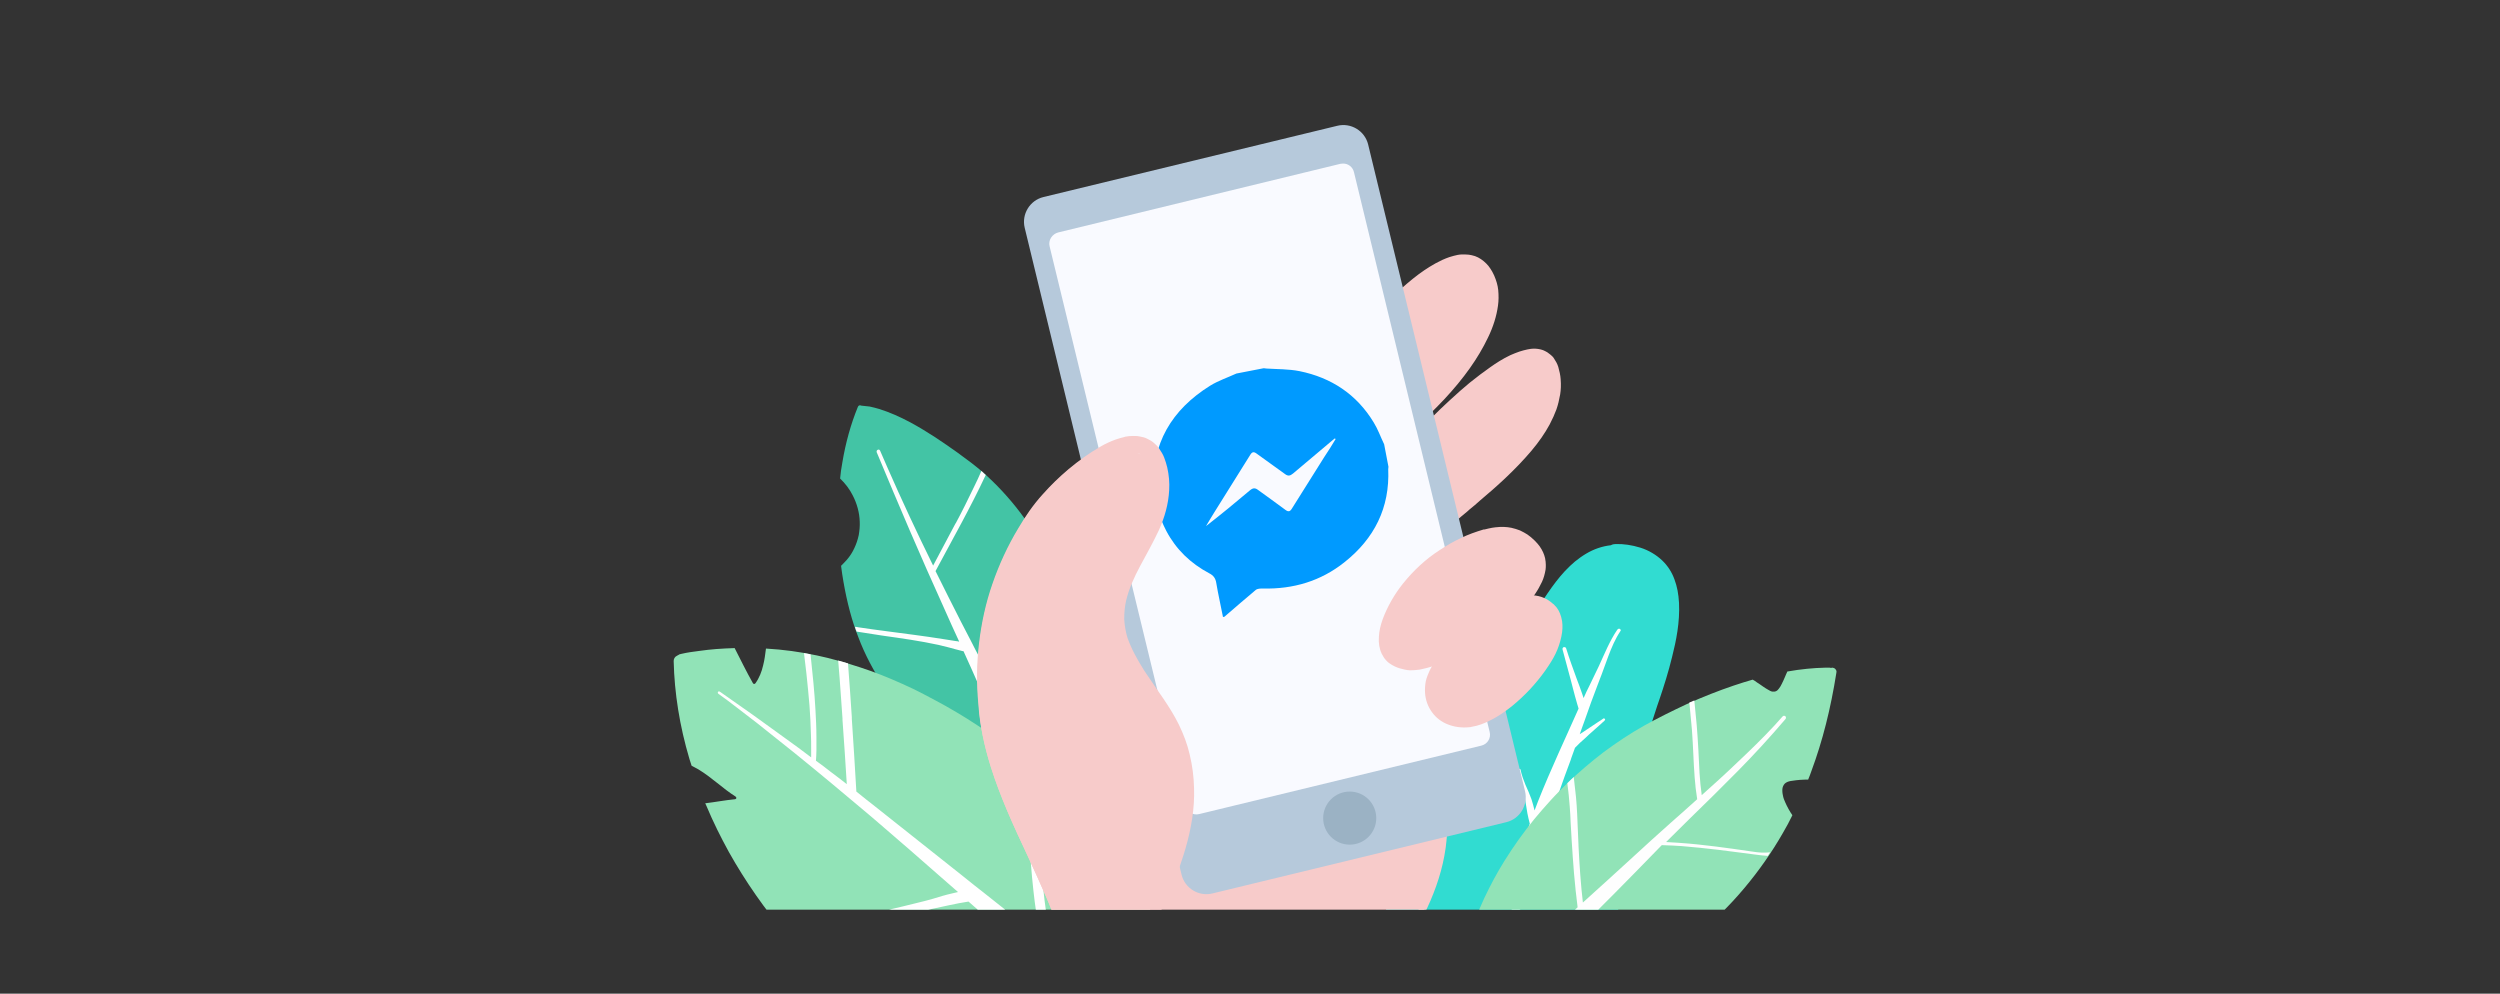 <?xml version="1.0" encoding="utf-8"?>
<!-- Generator: Adobe Illustrator 22.1.0, SVG Export Plug-In . SVG Version: 6.00 Build 0)  -->
<svg version="1.1" id="Réteg_1" xmlns="http://www.w3.org/2000/svg" xmlns:xlink="http://www.w3.org/1999/xlink" x="0px" y="0px"
	 viewBox="0 0 1045.4 415.5" style="enable-background:new 0 0 1045.4 415.5;" xml:space="preserve">
<rect x="0" y="0" width="1045.4" height="415.5" fill="#333333" stroke="none"/>
<style type="text/css">
	.st0{clip-path:url(#SVGID_2_);fill:#31DCD1;}
	.st1{clip-path:url(#SVGID_2_);fill:#FFFFFF;}
	.st2{clip-path:url(#SVGID_2_);fill:#91E3B7;}
	.st3{clip-path:url(#SVGID_2_);fill:#FEFEFE;}
	.st4{clip-path:url(#SVGID_2_);fill:#43C4A5;}
	.st5{clip-path:url(#SVGID_2_);fill:#F7CBCA;}
	.st6{clip-path:url(#SVGID_2_);fill:#B6C9DB;}
	.st7{clip-path:url(#SVGID_2_);fill:#F9FAFF;}
	.st8{clip-path:url(#SVGID_2_);fill:#009AFF;}
	.st9{clip-path:url(#SVGID_2_);fill:#9BB2C4;}
</style>
<g>
	<defs>
		<rect id="SVGID_1_" x="256.8" y="34.4" width="536" height="346"/>
	</defs>
	<clipPath id="SVGID_2_">
		<use xlink:href="#SVGID_1_"  style="overflow:visible;"/>
	</clipPath>
	<path class="st0" d="M675.6,227.5c3.3-0.1,6.7,0.4,10.3,1.5c3.5,1.1,6.7,3,9.2,5.4c2.2,2.1,4,4.8,5.1,7.9c1.1,2.9,1.7,6.1,1.9,9.8
		c0.4,8.1-1.2,15.9-2.9,22.6c-1.5,6.2-3.4,12.2-5.3,17.8c-0.3,0.9-0.6,1.8-0.9,2.6c-1.4,4.2-2.8,8.5-3.9,12.8
		c-1.4,6.1-2,12.3-2.4,17c-0.3,3.7-0.5,7.4-0.7,11c-0.1,2.2-0.2,4.4-0.4,6.5c-0.7,11.3-2,23.3-6.9,33.8c-1,2.3-2.3,4.7-4,7.4
		c-1.3,2.2-2.8,4.4-4.6,6.6c-3.2,4.2-7,8.3-11.2,12c-8.2,7.3-17.6,13-27.9,17.1c-3.8,1.5-7.7,2.7-11.7,3.7c-2.3,1.1-4.5,1.8-6.7,2.1
		c-0.3,0-0.7,0.1-1,0.1c-2.4,0.1-4.8-0.3-7.1-1.3c-1.2-0.5-2.4-1.2-3.7-2c-1.3-0.9-2.4-1.9-3.4-2.8c-1.9-1.8-3.6-4-5.4-6.8
		c-3.2-5.1-6-11.1-8.5-18.5c-2.1-6.1-3.8-12.6-5.2-19.3c-0.5-2.7-1-5.2-1.3-7.7c-0.2-1.6-0.5-3.5-0.6-5.5
		c-0.3-5.4-0.2-10.8,0.3-15.9c0.5-5.4,1.4-10.8,2.8-16.2c2.7-10,7.3-19,13.5-26c1.8-2,3.7-3.9,5.7-5.6c1.7-1.5,3.6-2.9,6.1-4.5
		s5.1-3.2,7.7-4.7c1.8-1,3.6-2.1,5.4-3.2c4.2-2.6,7.3-5.1,10-7.8c2.7-2.9,4.8-6.1,6.6-8.9c1.6-2.5,3.1-5.1,4.6-7.6
		c0.5-0.8,0.9-1.6,1.4-2.3c1.8-3.1,4-6.7,6.5-10.3c2.5-3.7,4.9-6.8,7.3-9.4c1.6-1.7,3-3,4.3-4.1c1.5-1.2,3-2.3,4.7-3.3
		c3.2-1.9,6.7-3.1,10.3-3.5C674.3,227.6,675,227.5,675.6,227.5L675.6,227.5L675.6,227.5z"/>
	<path class="st1" d="M677.4,263c-0.1-0.1-0.3-0.1-0.4-0.1c-0.3,0-0.5,0.2-0.7,0.4c-3.2,4.7-5.3,10-7.7,15.2
		c-1.3,2.7-2.6,5.4-3.9,8.1c-0.9,1.7-1.7,3.5-2.5,5.3c-0.2-0.6-0.4-1.2-0.6-1.8c-0.7-2.1-1.5-4.2-2.3-6.3c-1.5-4.2-3.1-8.4-4.4-12.7
		c-0.1-0.3-0.5-0.6-0.8-0.5c-0.1,0-0.1,0-0.2,0c-0.4,0.1-0.6,0.6-0.5,1c1.2,4.3,2.3,8.7,3.5,13c0.6,2.2,1.1,4.4,1.7,6.5
		c0.3,1.1,0.6,2.2,0.9,3.2c0.2,0.7,0.4,1.3,0.6,2c-1.3,2.9-2.6,5.8-3.9,8.7c-1.5,3.3-3,6.7-4.5,10c-3,6.7-5.9,13.4-8.6,20.2
		c-0.5,1.2-0.9,2.5-1.4,3.7c-0.4-1.6-0.8-3.2-1.3-4.7c-0.7-2-1.6-4-2.5-6c-0.8-1.9-1.5-3.9-2-6c0-0.1,0-0.1,0-0.2
		c-0.1-0.3-0.2-0.5-0.5-0.5l0,0c-0.3,0-0.5,0.3-0.5,0.6c0.6,3.8,1.9,7.5,2.7,11.3c0.4,2.2,0.7,4.5,1.1,6.7c0.3,1.4,0.6,2.9,1,4.3
		c-0.2,0.5-0.3,1-0.5,1.5c-1.2,3.4-2.2,6.8-3.4,10.2c-1.2,3.4-2.3,6.7-3.3,10.2c-0.5,1.8-1,3.6-1.4,5.4c-0.2,0.8-0.4,1.7-0.5,2.5
		c-0.1,1-0.2,2-0.3,3.1c0,0.6,0.2,1.2,0.6,1.8c0.2,0.2,0.4,0.5,0.6,0.7c0.7,0.6,1.6,1,2.6,0.9c1.6-0.1,2.9-1.2,3.4-2.8
		c0.4-1.4,0.8-2.7,1.1-4.1c0.3-1.2,0.7-2.5,1-3.7c0.4-1.3,0.8-2.6,1.2-3.9c2.1-1.7,4.3-3.2,6.5-4.8c1.4-1,2.8-2.1,4.2-3.2
		c0.7-0.6,1.3-1.1,2-1.7c0.6-0.5,1.2-1.1,1.7-1.6c0.2-0.2,0.1-0.5-0.1-0.6c-0.1-0.1-0.2-0.1-0.3-0.1s-0.2,0-0.2,0.1
		c-0.7,0.6-1.4,1.1-2.1,1.6c-0.7,0.5-1.5,1-2.2,1.4c-1.5,0.9-2.9,1.7-4.4,2.5c-1.2,0.6-2.4,1.3-3.6,1.9c0.7-2.2,1.5-4.4,2.1-6.6
		c0.8-2.5,1.5-4.9,2.2-7.4c3.1-10.4,6.7-20.6,10.5-30.7c-0.1,0.2-0.2,0.5-0.3,0.7c0.6-1.7,1.2-3.3,1.8-5l0.1-0.1
		c0.7-0.7,1.3-1.3,2-2c-0.1,0.1-0.1,0.1-0.2,0.2c0.1-0.1,0.1-0.1,0.2-0.2c0,0,0,0,0.1-0.1c0,0,0,0-0.1,0.1c0.3-0.3,0.6-0.5,0.9-0.8
		c0.9-0.8,1.8-1.6,2.7-2.5l0,0c1.8-1.6,3.6-3.2,5.4-4.8c0,0,0,0-0.1,0.1c0.3-0.3,0.6-0.6,1-0.9l-0.1,0.1c0.2-0.2,0.3-0.3,0.5-0.5
		s0.3-0.5,0.1-0.7c-0.1-0.1-0.3-0.2-0.4-0.2c-0.1,0-0.2,0-0.3,0.1c-0.7,0.5-1.4,1-2.1,1.4c-0.7,0.5-1.4,0.9-2.1,1.4
		c-1.4,0.9-2.8,1.9-4.2,2.8c-0.5,0.3-0.9,0.6-1.4,0.9c0.6-1.8,1.3-3.6,1.9-5.3c0.9-2.6,1.8-5.2,2.8-7.9c0.9-2.4,1.8-4.8,2.7-7.2
		c0.5-1.4,1.1-2.8,1.6-4.2c0,0.1-0.1,0.2-0.1,0.3c1-2.7,2-5.5,3-8.2c1.4-3.7,2.9-7.3,5.1-10.6C677.9,263.7,677.7,263.2,677.4,263z"
		/>
	<path class="st1" d="M660.8,310.7L660.8,310.7L660.8,310.7z"/>
	<path class="st2" d="M747.4,280.8c-0.4,0.8-0.7,1.6-1.1,2.5c-0.4,0.9-0.8,1.9-1.3,2.8c-0.3,0.6-0.6,1.2-1.1,1.8
		c-0.3,0.4-0.7,0.9-1.2,1.1c-0.2,0.1-0.5,0.2-0.7,0.2c-0.3,0-0.6,0-0.9,0c-0.6-0.1-1.1-0.4-1.6-0.7c-0.7-0.4-1.4-0.8-2.1-1.3
		c-0.9-0.6-1.8-1.3-2.8-1.9c-0.5-0.4-1.1-0.8-1.7-1.1c-2.6,0.7-5.2,1.6-8,2.5c-6.2,2.1-12.6,4.6-19.5,7.7c-3,1.4-6.1,2.9-9.3,4.5
		c-3.4,1.7-6.2,3.2-8.7,4.6c-5.7,3.2-11.4,7-16.8,11c-5.1,3.9-10.2,8.2-15.4,13.2c-2.1,2.1-4.4,4.3-7,7.2c-2.3,2.5-4.5,5.1-6.6,7.6
		c-4.5,5.5-8.7,11.4-12.5,17.5c-3,4.8-5.8,10-8.4,15.5c-1.2,2.6-2.4,5.3-3.6,8.1c-1.4,3.4-2.5,6.4-3.4,9.2c-1.6,5-2.7,10.5-3.6,17.4
		c-0.4,2.9-0.6,5.7-0.9,8.8l-0.1,1.2c-0.1,1.1-0.2,2.1-0.3,3.2l-0.1,0.9c-0.1,1.4-0.3,2.9-0.3,4.4c0,1.4,1.1,2.6,2.5,2.9
		c0.2,0.1,0.5,0.1,0.7,0.1c0.1,0,0.2,0,0.3,0c0.2,0,0.3,0.1,0.5,0.1c0.4,0,0.8,0,1.2,0c2.6,0,5.2-0.2,7.8-0.5c3-0.4,6.1-0.9,9.2-1.5
		c5.6-1.1,11.5-2.7,17.5-4.7c10.9-3.7,22.1-8.7,33.3-15c10-5.7,19.2-11.8,27.2-18.3c7.5-6.1,14.5-12.9,20.7-20.3
		c6-7.1,11.5-14.9,16.3-23.3c1.4-2.4,2.7-4.8,3.9-7.3c-1.1-1.6-2.1-3.4-2.9-5.2c-0.5-1-0.9-2.1-1.1-3.3c-0.1-0.5-0.2-1.1-0.2-1.6
		s0-1,0.1-1.4c0.2-0.8,0.7-1.7,1.4-2.1c0.8-0.5,1.7-0.7,2.6-0.8c1.1-0.2,2.3-0.3,3.4-0.4c0.7,0,1.4-0.1,2.1-0.1c0.4,0,0.8,0,1.2,0
		c0.5-1.2,1-2.5,1.4-3.7c4.6-12.4,8-25.8,10.4-41c0.1-0.4,0.1-0.8-0.2-1.2c-0.2-0.4-0.6-0.7-1-0.8c-0.1,0-0.3-0.1-0.4-0.1
		c-0.2,0-0.4,0-0.6,0.1c-0.2,0-0.4-0.1-0.6-0.1c-0.7,0-1.3,0-2,0C758.3,279.3,753.1,279.8,747.4,280.8L747.4,280.8L747.4,280.8z"/>
	<path class="st3" d="M732.8,356.1c-10.4-1.5-20.7-3-31.2-3.7c-1.6-0.1-3.3-0.2-4.9-0.3c3.2-3.2,6.5-6.4,9.7-9.6
		c6.9-6.7,13.8-13.5,20.5-20.3c6.8-6.9,13.4-14.1,19.7-21.5c0.3-0.3,0.3-0.8,0-1.2c-0.2-0.1-0.4-0.2-0.6-0.2c-0.2,0-0.4,0.1-0.6,0.3
		c-4.7,5.4-9.8,10.5-14.9,15.4c-5.2,5-10.4,9.9-15.8,14.7c-1,0.9-2.1,1.9-3.1,2.8c-0.9-6.2-1.1-12.5-1.4-18.8
		c-0.2-3.5-0.4-7-0.7-10.5c-0.3-3.4-0.7-6.9-1-10.3c-0.7,0.3-1.4,0.6-2.1,0.9c0,0.2,0,0.5,0.1,0.7c0.3,3.6,0.7,7.1,1,10.7
		c0.3,3.5,0.4,7,0.6,10.5c0.3,6.2,0.6,12.4,1.6,18.5c-3.7,3.3-7.3,6.6-11,9.8c-5.4,4.8-10.7,9.6-16,14.5
		c-6.9,6.4-13.9,12.6-20.8,18.9c-0.9-7.7-1.4-15.4-1.8-23.2c-0.2-4.7-0.4-9.4-0.6-14c-0.2-4.7-0.7-9.5-1.3-14.2
		c0-0.4-0.1-0.7-0.1-1.1c-0.9,0.8-1.7,1.6-2.6,2.5l-0.1,0.1c0.4,3.2,0.8,6.5,1,9.7c0.2,2.3,0.3,4.7,0.4,7c0.1,2.3,0.3,4.7,0.4,7
		c0.3,4.7,0.6,9.4,1,14.1s0.9,9.4,1.5,14.1c-3.6,3.3-7.2,6.5-10.9,9.8c-1.9,1.7-3.8,3.5-5.7,5.3c-0.9,0.8-1.8,1.7-2.7,2.5
		c-1,0.9-2,1.9-2.9,2.9c-0.5,0.5-0.8,1.1-0.9,1.8c-0.2,1,0,2,0.5,2.8c0.5,0.9,1.4,1.5,2.4,1.7c0.9,0.2,2,0.1,2.8-0.5
		c1.6-1.2,3.1-2.6,4.5-4c1.3-1.2,2.5-2.4,3.8-3.6c2.6,0.3,5.2,1,7.7,1.9c2,0.7,4,1.4,5.9,2.2c1.9,0.7,3.8,1.4,5.7,1.9
		c1.1,0.3,2.2,0.6,3.3,0.8c1.2,0.3,2.4,0.6,3.6,0.9c2.4,0.6,4.8,1.2,7.2,1.8c0.2,0,0.3,0.1,0.5,0.1c0.6-0.3,1.2-0.7,1.7-1
		c-4.6-1.2-9.2-2.4-13.8-3.6c-0.8-0.2-1.7-0.4-2.5-0.7c-0.8-0.2-1.5-0.5-2.2-0.7h0.1c-3.5-1.2-7-2.7-10.6-3.9
		c-1.7-0.6-3.5-1-5.3-1.3c2.4-2.3,4.9-4.7,7.3-7.1c5.4-5.3,10.9-10.7,16.2-16.1c5.3-5.3,10.5-10.7,15.8-16.1
		c1.2-1.3,2.5-2.5,3.7-3.8c2.8,0.1,5.5,0.2,8.3,0.4c5.2,0.4,10.4,1,15.7,1.6c2.6,0.3,5.2,0.7,7.8,1s5.1,0.7,7.7,1
		c1.6,0.2,3.2,0.4,4.8,0.5c0.3-0.5,0.7-1,1-1.5C737.7,356.7,735.2,356.5,732.8,356.1z"/>
	<path class="st4" d="M360,169.6c0,0-0.1,0-0.1-0.1h-0.1c-0.5-0.1-0.9,0.2-1.1,0.7c-2.9,7.1-5.1,14.9-6.5,23.4
		c-0.4,2.1-0.7,4.3-0.9,6.5c2.2,2.1,4,4.5,5.3,7.1c1.7,3.3,2.8,7.1,2.9,10.9c0.1,1.9-0.1,3.8-0.4,5.6c-0.4,1.9-1,3.7-1.8,5.4
		c-0.8,1.8-1.9,3.5-3.2,5c-0.8,0.9-1.6,1.7-2.4,2.5c0.3,2.3,0.6,4.5,1,6.7c1.5,8.6,3.5,16.2,6.2,23.1c2.7,7.2,6.5,14.4,11.3,21.6
		c4.4,6.6,9.6,13.1,15.5,19.1c2.6,2.7,5.5,5.4,9,8.5c3.7,3.3,7.1,6,10.4,8.5c7.5,5.6,15.1,10.1,22.7,13.3c2.5,1,5,1.9,7.6,2.7
		c1.2,0.4,2.5,0.7,4.1,1c0.4,0.1,0.8,0.2,1.1,0.2c1.1,0.2,2.2,0.4,3.3,0.6c0.3,0,0.6,0,0.9-0.2c0.5-0.2,0.8-0.6,1-1.1s0.1-1-0.1-1.4
		s-0.5-0.7-0.9-0.9c0.7-3.2,1.6-6.5,2.4-9.6c0.3-1,0.5-1.9,0.8-2.9c0.7-2.6,1.2-5,1.7-7.3c0.4-2.1,0.8-4.4,1.2-7
		c1.2-8.9,1.4-18.1,0.7-27.5c-0.7-9-2.3-18.1-4.7-27.2c-2.1-7.9-4.9-15.6-8.4-22.8c-3.3-7-7.3-13.6-11.9-19.7
		c-4.7-6.2-10-11.9-15.8-17c-2.8-2.4-5.9-4.8-9.4-7.3l-0.8-0.6c-3.1-2.2-6.4-4.5-9.6-6.6c-6.2-4-14.4-9-23.4-11.8
		c-1.3-0.4-2.6-0.7-3.9-1C362.4,169.9,361.2,169.7,360,169.6L360,169.6L360,169.6z"/>
	<path class="st3" d="M430.9,315.2c-1.4-2.7-2.7-5.3-4.1-7.9c-1.5-2.9-3-5.7-4.6-8.6c2-5.6,4.4-11.1,7-16.5
		c2.9-6.1,6.1-12.1,9.2-18.1c2.2-4.3,4.4-8.5,6.5-12.9c0.1-0.1,0.1-0.3,0.2-0.4c-0.4-1.1-0.7-2.2-1.1-3.4c-1.2,2.7-2.5,5.4-3.8,8.1
		c-3,6.1-6.1,12.1-9.1,18.1c-2.1,4.3-4.2,8.6-6.1,13c-1.4,3.2-2.7,6.5-4,9.8c-0.9-1.6-1.7-3.3-2.6-4.9c-2.8-5.3-5.6-10.5-8.4-15.8
		c-1.4-2.6-2.8-5.3-4.1-7.9c-1.4-2.6-2.7-5.3-4.1-7.9c-3.6-7-7.1-14.1-10.6-21.1c7.1-13.3,14.6-26.5,21-40.2
		c-0.5-0.4-0.9-0.8-1.4-1.3c-0.1-0.1-0.3-0.2-0.4-0.4c-1,2.3-2,4.5-3.1,6.7c-2.5,5.2-5,10.3-7.7,15.3c0,0,0,0,0-0.1
		c-3.1,5.9-6.3,11.8-9.4,17.7c-6.7-13.6-13.1-27.3-19.2-41.2c-1-2.3-2-4.6-3-6.9c-0.1-0.2-0.3-0.4-0.5-0.4s-0.3,0-0.5,0.1
		c-0.4,0.2-0.5,0.6-0.4,1c4.6,11,9.2,22,13.9,32.9c4.7,10.9,9.5,21.8,14.4,32.6c2,4.6,4.1,9.1,6.2,13.7c-0.2,0-0.3-0.1-0.5-0.1
		c-0.2-0.1-0.5-0.1-0.7-0.1c-1.9-0.3-3.8-0.6-5.7-0.9c-3.9-0.6-7.8-1.2-11.7-1.7c-7.9-1.1-15.8-2-23.6-3.2c-0.5-0.1-0.9-0.2-1.4-0.2
		c0.2,0.7,0.4,1.3,0.7,2c3.6,0.6,7.3,1.1,10.9,1.7c7.8,1.1,15.7,2.2,23.5,3.9c0.4,0.1,0.8,0.2,1.2,0.3c1.8,0.4,3.6,0.9,5.4,1.4
		c0.9,0.2,1.8,0.5,2.7,0.7c0.3,0.1,0.7,0.2,1,0.2c2.3,5,4.5,10,6.7,15c2.4,5.4,4.9,10.8,7.4,16.3c2.5,5.4,5,10.8,7.5,16.2
		c1.1,2.3,2.2,4.5,3.3,6.8c0.5,0.9,1.2,1.7,2.2,2c1,0.4,2.1,0.3,3.1-0.1c1.9-0.9,2.8-3.3,1.9-5.3
		C433.6,320.5,432.2,317.9,430.9,315.2z"/>
	<path class="st2" d="M283.3,274.1c-0.1,0-0.2,0.1-0.2,0.1c-0.9,0.4-1.4,1.3-1.4,2.2c0.3,13.4,2.5,27.2,6.6,41
		c0.3,0.9,0.6,1.9,0.9,2.8c0.9,0.5,1.9,1,2.8,1.5c2.8,1.7,5.4,3.7,7.9,5.7s5,4,7.7,5.7c0.2,0.2,0.4,0.5,0.3,0.7s-0.3,0.4-0.5,0.4
		c-4.2,0.4-8.3,1.2-12.5,1.7c0.2,0.4,0.3,0.7,0.5,1.1c2.8,6.7,6,13.1,9.4,19.3c6.9,12.3,15.1,24.1,24.4,34.9
		c9.4,11,19.7,20.6,30.4,28.7c5.4,4.1,11.4,7.9,17.7,11.3c5.9,3.2,12.4,6.2,19.8,9.1c12.8,5,26.5,8.5,40.8,10.6
		c14.2,2,28.2,2.2,41.8,0.5c12.8-1.6,23.6-4.5,33.1-8.9c2.5-1.2,4.9-2.4,7.1-3.8c1.7-1,3.2-2,4.6-3.1l0.2-0.1l0.2-0.1
		c0.8-0.5,1.2-1.1,1.4-1.8c0.2-0.7,0.1-1.5-0.3-2.2c-0.4-0.7-1.1-1.2-1.8-1.4c-0.6-0.2-1.4-0.1-1.9,0.2c-0.1,0-0.2,0.1-0.3,0.2
		c-0.7,0.5-1.5,1-2.2,1.4c-0.3,0.2-0.5,0.3-0.8,0.5c-0.9,0.6-1.9,1.1-3.1,1.8c-1.1,0.6-2.3,1.2-3.6,1.8c-0.8,0.4-1.6,0.7-2.5,1.1
		c-1.4,0.6-2.9,1.2-4.5,1.7c-0.5-3.9-1.5-8.1-3.2-13.1c-2.1-6.2-4.8-12.2-7.5-18c-0.6-1.3-1.1-2.5-1.7-3.8c-0.8-1.7-1.6-3.5-2.4-5.2
		c-1.6-3.4-3.3-6.8-5.2-10.6c-3.5-6.6-7.5-13.3-12-20c-8.4-12.4-17.8-24.1-28.1-34.6c-9.7-9.9-20.3-18.9-31.8-26.9
		c-5.8-4.1-11.8-7.8-17.8-11.2c-2.7-1.5-5.7-3.1-9.3-5c-3-1.6-6-3-8.9-4.3c-5.8-2.6-11.7-5-17.6-6.9c-2.7-0.9-5.7-1.8-9.2-2.8
		c-3.2-0.9-6.1-1.6-8.9-2.2c-7-1.5-14.2-2.5-21.4-2.9c-0.3,2.4-0.6,4.8-1.2,7.1c-0.6,2.6-1.6,5.2-3.2,7.4c-0.1,0.2-0.3,0.3-0.6,0.3
		c-0.2,0-0.4-0.2-0.5-0.4c-2.7-4.8-5.1-9.7-7.6-14.6c-2.6,0.1-5.2,0.2-7.7,0.4c-2.2,0.2-4.6,0.4-7.2,0.8c-2.3,0.3-4.8,0.6-7.3,1.2
		l-0.4,0.1l-0.4,0.1c-0.1,0-0.1,0-0.2,0.1C283.7,273.9,283.5,274,283.3,274.1L283.3,274.1L283.3,274.1z"/>
	<path class="st1" d="M432,280.7c-0.1-0.6-0.6-1.2-1.1-1.6c-0.5-0.3-1.2-0.5-1.8-0.3c-0.2,0-0.4,0.1-0.5,0.2c-0.4,0.2-0.8,0.5-1,0.9
		c-0.1,0.2-0.2,0.4-0.3,0.6c-0.1,0.4-0.2,0.8-0.1,1.2c0.3,2.6,0.5,5.2,0.7,7.9c0.7,9.8,1,19.6,1.3,29.4c1.6,1.4,3.2,2.7,4.8,4.1
		C433.7,308.9,433.3,294.8,432,280.7z"/>
	<path class="st1" d="M395.2,390.3c3.8-0.9,7.6-1.7,11.5-2.5c3-0.6,6.1-1.2,9.1-1.8c0.4,0.3,0.7,0.6,1,0.9c2.3,1.9,4.5,3.9,6.8,5.9
		c2.3,1.9,4.6,3.8,6.9,5.8c4.6,3.8,9.1,7.7,13.8,11.4c4.5,3.6,9,7.3,13.6,10.8c2.4,1.8,4.7,3.6,7.1,5.4c1.1,0.8,2.3,1.7,3.4,2.5
		c1.3,0.9,2.5,1.9,3.8,2.7c2,1.3,4.8,0.7,6-1.3c0.6-1,0.8-2.1,0.6-3.2c-0.1-0.4-0.2-0.7-0.4-1.1c-0.4-0.7-0.9-1.3-1.6-1.7
		c-1.4-1.2-3-2.3-4.4-3.5c-1.6-1.2-3.2-2.5-4.9-3.7c-3.1-2.4-6.2-4.7-9.3-7.1c-6.1-4.7-12.1-9.3-18.2-14c-1-4.9-1.9-9.8-2.6-14.8
		c-0.9-6.2-1.5-12.4-1.9-18.6c-0.9-13.1-1.2-26.2-1.5-39.3c-1.6-1.4-3.2-2.8-4.8-4.1c0.1,3.9,0.2,7.7,0.4,11.6
		c0.4,13.9,1,27.7,2.5,41.5c0.7,6.6,1.7,13.2,3,19.8c-1.6-1.2-3.1-2.4-4.7-3.7c-3.1-2.4-6.2-4.8-9.3-7.2c-3.1-2.4-6.1-4.9-9.2-7.3
		s-6.1-4.8-9.2-7.3c-6.1-4.9-12.3-9.7-18.4-14.6s-12.3-9.7-18.4-14.6c-2.6-2-5.2-4.1-7.8-6.2c-0.6-10.1-1.2-20.3-1.9-30.4
		c0-0.2,0-0.4,0-0.6c0,0,0,0,0-0.1c-0.5-7.5-1-15-1.6-22.5c-1.3-0.4-2.6-0.8-4.1-1.2c0.4,4.8,0.8,9.6,1.1,14.3
		c0.2,3.3,0.5,6.6,0.7,9.9c0,0.2,0,0.4,0,0.6c0.6,9,1.3,17.9,1.8,26.9c-2.3-1.8-4.5-3.5-6.8-5.2c-2-1.6-4-3.1-6.1-4.6
		c0.1-1.5,0.2-2.9,0.2-4.4c0-1.9,0-3.7,0-5.6c0-3.8-0.2-7.5-0.4-11.2c-0.4-7.6-1.2-15.1-2-22.7c0-0.2,0-0.4-0.1-0.6
		c-0.9-0.2-1.8-0.3-2.7-0.5c0.3,2.8,0.7,5.6,1,8.4c0.5,4.5,0.9,9,1.3,13.5c0.3,4,0.5,8,0.6,12.1c0.1,2,0.1,4,0.1,6.1
		c0,1.1,0,2.3,0,3.5c-3.5-2.7-7.1-5.3-10.7-7.9c-4.5-3.3-9.1-6.6-13.7-9.9s-9.2-6.4-13.8-9.7c-0.2-0.1-0.4-0.1-0.5-0.1
		c-0.4,0.2-0.5,0.7-0.1,1c2.7,1.9,5.3,3.9,7.9,5.9c2.7,2.1,5.5,4.2,8.2,6.3c5.3,4.2,10.6,8.4,15.8,12.6
		c10.5,8.5,20.8,17.1,31.1,25.8c1.3,1.1,2.7,2.3,4,3.4c-0.2-0.1-0.3-0.3-0.5-0.4c0.9,0.7,1.7,1.5,2.6,2.2c-0.2-0.1-0.3-0.3-0.5-0.4
		c3.9,3.4,7.8,6.7,11.7,10.1c4,3.5,8,7,12,10.5c2.6,2.3,5.3,4.6,7.9,6.9c-0.9,0.2-1.7,0.4-2.5,0.6c-2.7,0.6-5.3,1.4-7.9,2.2
		c-2.4,0.7-4.8,1.3-7.3,1.9c-1.9,0.5-3.8,0.9-5.7,1.4c-8.3,2-16.7,4-25.1,5.6c-8.5,1.7-17,3-25.6,3.8c0.7,0.8,1.4,1.6,2,2.4
		c7.6-0.6,15.1-1.8,22.6-3.1c8.5-1.5,16.9-3.4,25.4-5.1c4.2-0.9,8.4-1.7,12.6-2.5c5.3-1.1,10.6-2.4,15.9-3.2c2.2,2,4.5,3.9,6.7,5.8
		c-3.3,0.7-6.6,1.5-9.8,2.3c-5.2,1.3-10.3,2.5-15.5,3.9c-10.3,2.7-20.6,5.6-30.9,8.8c-5.4,1.7-10.7,3.4-16.1,5.2
		c0.8,0.8,1.5,1.5,2.3,2.2C359.6,399.5,377.3,394.4,395.2,390.3z"/>
	<path class="st5" d="M414.2,320.3c4,12.8,9.6,25,15.3,37.1c5.6,12.1,11.2,24.2,15.3,36.9c5.5,17.8,8,36.4,8.7,55
		c0.4,11.7,0.2,23.4-0.2,35.2l124.3-27l-7.9-24.8l-6-16.7l15-12.7l15.4-20.4c0,0,11.7-18.2,10.8-40.2l-85.7-141.9l-32.8-10.5
		c-0.4-0.8-0.9-1.6-1.4-2.4c-0.6-1-1.5-1.8-2.3-2.5c-0.9-0.8-1.9-1.3-2.9-1.8s-2-0.7-3.1-0.9c-0.9-0.2-1.9-0.2-2.8-0.2
		c-1.1,0-2.1,0.1-3.1,0.3c-0.1,0-0.2,0-0.3,0.1c-1.3,0.3-2.6,0.7-3.8,1.1c-2.2,0.8-4.4,1.8-6.4,3c-4.7,2.7-9.1,5.9-13.3,9.4
		c-3.8,3.2-7.4,6.7-10.7,10.4c-4,4.4-7.3,9.2-10.3,14.3c-4.4,7.3-8,15.1-10.8,23.2c-2.8,8-4.6,16.4-5.6,24.8c-1,8.5-1.1,17-0.3,25.5
		C409.7,303.2,411.6,311.9,414.2,320.3z"/>
	<path class="st5" d="M569.1,111.8c-0.7,0.1-1.4,0.4-1.9,0.9c-0.8,0.7-1.3,1.7-1.4,2.8v0.5v0.5c0.1,0.7,0.4,1.3,0.9,1.9
		c0.2,0.2,0.3,0.5,0.5,0.7c2.4,3.9,4.5,8.2,6.5,13.4c-1,1.1-1.9,2.2-2.9,3.3l-0.1,0.1c-0.3,0.3-0.4,0.8-0.3,1.2
		c0.1,0.5,0.3,1,0.8,1.3c0.4,0.3,0.9,0.4,1.4,0.3c0.4-0.1,0.8-0.3,1.2-0.7c0.5-0.5,0.9-1.1,1.4-1.6l0.2,0.7
		c2.9,9.1,4.9,18.6,6.8,27.8v0.2c0.9,4.4,1.9,9,2.9,13.4c-0.8,0.6-1.6,1.2-2.3,1.6l-0.1,0.1l-0.1,0.1c-0.5,0.3-0.8,0.6-1,1.1
		s-0.2,1,0.1,1.5c0.2,0.5,0.6,0.8,1.1,1c0.3,0.1,0.7,0.2,1,0.1c0.2,0,0.3-0.1,0.5-0.2c0.6-0.4,1.2-0.8,1.8-1.2
		c0.3,1.2,0.6,2.5,1,3.9l-0.3,0.3c-0.2,0.2-0.3,0.6-0.2,0.9c0,0.4,0.3,0.8,0.6,1c0.2,0.1,0.4,0.2,0.7,0.2c0.3,1.1,0.7,2.2,1.1,3.5
		v-0.1c1.4,4.5,2.8,9.1,4.1,13.5l0.7,2.2c0.3,1.1,0.7,2.3,1,3.4l0.1,0.4c0.4,1.3,0.8,2.7,1.2,4c0.4,1.1,0.7,2.3,1,3.5l0.1,0.4
		c0.1,0.3,0.2,0.5,0.2,0.8l-0.2,0.4l-0.1,0.1l-0.1,0.1l-0.5,0.5c-0.3,0.4-0.4,0.8-0.5,1.3c-0.1,0.7,0.2,1.4,0.6,1.9
		c0.4,0.5,1.1,0.9,1.8,0.9c0.2,0,0.5,0,0.7,0s0.5-0.1,0.7-0.2c0.5,0.2,1,0.3,1.5,0.2c1.4-0.3,2.3-1.6,2.1-3v-0.1v-0.1l0.4-0.3
		l0.5-0.4c1.4-1.2,2.8-2.5,4.5-3.9c1.5-1.3,3-2.6,4.5-3.8l0.7-0.6l0.3-0.3c1.6-1.3,3.2-2.6,4.7-4c6.8-5.7,14.6-12.7,21.3-20.6
		c3.2-3.8,5.7-7.4,7.7-11.1c1.2-2.3,2.1-4.3,2.8-6.2c0.7-2,1.2-4.1,1.6-6.4c0.3-1.9,0.4-3.9,0.2-6.4c-0.1-1.6-0.5-3.3-1-5.1
		c-0.4-1.3-1.1-2.5-1.9-3.7c-0.4-0.6-1-1.1-1.5-1.5c-0.4-0.3-0.8-0.6-1.2-0.9c-0.7-0.4-1.3-0.7-1.8-0.9c-0.6-0.2-1.3-0.4-2.1-0.5
		c-1.4-0.2-2.8-0.1-3.7,0.1c-0.2,0-0.4,0.1-0.6,0.1c-1.2,0.2-2.3,0.6-3.4,0.9c-1.2,0.4-2.4,0.9-3.8,1.5c-3.2,1.5-6.1,3.4-8.5,5.1
		c-2.7,1.9-5.5,4-8.6,6.5c-2.5,2.1-5.2,4.4-8.4,7.4c-2.3,2.1-4.7,4.4-7.6,7.3c-1.4,1.3-3.1,3.1-4.9,5c-0.1-0.7-0.3-1.4-0.5-2.1v-0.1
		v-0.1l0.6-0.5c3.3-2.9,6.5-6.1,10.3-10.1c8.1-8.7,14.1-17.1,18.2-25.7c2.2-4.5,3.6-9,4.2-13.4c0.3-2.1,0.3-4.3,0.1-6.5
		c-0.2-2-0.8-4-1.7-6.1c-0.5-1.1-1.1-2.2-1.6-2.9c-0.5-0.8-1.1-1.5-1.7-2.1c-1.4-1.4-3-2.5-4.7-3.1c-0.9-0.3-1.9-0.5-2.6-0.6
		c-1-0.1-1.9-0.1-2.9-0.1c-0.6,0-1.2,0.1-1.8,0.2c-1,0.2-2.1,0.5-3.4,0.9c-4.1,1.4-7.8,3.7-10.5,5.5c-3.1,2.1-6.2,4.6-10.1,8.1
		c-1.8,1.6-3.7,3.4-5.5,5.3c-0.2-0.5-0.4-1-0.6-1.4c-1.7-3.9-3.8-7.7-6.2-11.4c-0.6-0.9-1.8-1.4-2.8-1.4
		C569.7,111.7,569.4,111.7,569.1,111.8L569.1,111.8L569.1,111.8z"/>
	<path class="st5" d="M602.4,327.3c-0.3,0.1-0.5,0.5-0.4,0.8c0.1,0.6,0.3,1.1,0.4,1.7c1.1,5.2,1.6,10.5,1.4,15.8
		c-0.3,6.3-1.5,12.5-3.4,18.4c-1.2,3.7-2.6,7.3-4.3,10.8c-1.7,3.6-3.8,7-5.9,10.4c-2.6,3.9-5.4,7.7-8.5,11.3
		c-1.5,1.8-3.1,3.5-4.8,5.2c-1.6,1.7-3.3,3.3-5,4.8c-7.3,6.6-15.4,12.2-24.1,16.8c-1.4,0.7-2.8,1.4-4.2,2.1
		c-0.6,0.3-1.2,0.7-1.5,1.3c-0.3,0.6-0.3,1.4-0.1,2.1c0.2,0.6,0.7,1.2,1.3,1.5s1.4,0.4,2.1,0.1c0.9-0.4,1.8-0.8,2.7-1.2
		c1.1-0.5,2.2-1.1,3.3-1.7c1.9-1,3.7-2.1,5.5-3.2c3.7-2.3,7.2-4.9,10.6-7.7c3.5-2.9,6.9-6.1,10-9.3c3.1-3.2,6-6.7,8.7-10.3
		c2.7-3.6,5.3-7.4,7.5-11.4c2.2-3.8,4.1-7.9,5.7-12c3.2-8.1,5.3-16.7,5.7-25.4c0.2-3.4,0.1-6.9-0.3-10.3c-0.3-3.5-1-6.9-1.9-10.2
		C603.2,327.4,602.8,327.2,602.4,327.3C602.5,327.3,602.5,327.3,602.4,327.3L602.4,327.3L602.4,327.3z"/>
	<path class="st6" d="M629.9,343.8L507,373.6c-5.7,1.4-11.5-2.1-12.9-7.8L428.5,95.3c-1.4-5.7,2.1-11.5,7.8-12.9l122.9-29.8
		c5.7-1.4,11.5,2.1,12.9,7.8l65.6,270.4C639.1,336.6,635.6,342.4,629.9,343.8z"/>
	<path class="st7" d="M561.5,68.4c-0.3,0-0.7,0.1-1,0.1l-118,28.7c-1.2,0.3-2.3,1.1-3,2.2s-0.9,2.4-0.6,3.6l56.8,233.9
		c0.6,2.6,3.2,4.2,5.8,3.5l117.9-28.6c2.6-0.6,4.2-3.2,3.5-5.8L566.2,72.1C565.7,69.8,563.7,68.3,561.5,68.4z"/>
	<path class="st8" d="M512,257.9c-0.2,0-0.4,0.1-0.6,0.1c-0.9-4.7-2-9.4-2.8-14.2c-0.3-2-1.2-3.2-3-4.1c-7.7-4.1-13.8-9.9-17.9-17.7
		c-1.6-3-2.7-6.2-4-9.3c-0.4-2.3-0.9-4.5-1.3-6.8c0-0.4,0.1-0.8,0-1.1c-1-19.3,7.6-33.5,23.6-43.5c3.4-2.1,7.3-3.4,11-5.1
		c3.8-0.7,7.5-1.5,11.3-2.2c0.4,0,0.8,0,1.1,0.1c4.7,0.3,9.5,0.2,14,1.1c13.3,2.7,23.9,9.7,31,21.4c1.8,2.9,2.9,6.1,4.4,9.2
		c0.6,3.1,1.2,6.3,1.8,9.4c0,0.3-0.1,0.7-0.1,1c0.7,16.1-5.8,29-18.3,38.9c-9.9,7.9-21.4,11.3-34.1,11c-1,0-2.3,0-3,0.6
		C520.8,250.3,516.4,254.1,512,257.9z M558.5,183.6c-0.1-0.1-0.2-0.2-0.3-0.3c-0.3,0.3-0.7,0.5-1,0.8c-5.5,4.6-11,9.3-16.5,13.9
		c-1.2,1-2.1,1.2-3.4,0.2c-3.9-2.9-7.9-5.6-11.8-8.5c-1.2-0.9-1.9-0.8-2.7,0.5c-5,8-10,16-15,24c-1.2,1.9-2.3,3.8-3.5,5.8
		c6.3-4.9,12.3-9.8,18.3-14.9c1.3-1.1,2.2-1.2,3.5-0.2c3.8,2.8,7.7,5.5,11.4,8.3c1.2,0.9,1.9,0.8,2.7-0.5c4.5-7.2,9-14.3,13.5-21.5
		C555.4,188.7,557,186.1,558.5,183.6z"/>
	<path class="st5" d="M636.2,249.4c-0.5,0.1-0.9,0.2-1.4,0.3c-1.8,0.4-3.7,1-5.7,1.9c-3.9,1.7-7.9,4.1-11.8,7.1
		c-1.3,1-2.6,2-3.8,3.1c-0.9,0.7-1.7,1.5-2.6,2.2c-0.7,0.6-1.3,1.3-1.9,1.9c-0.8,0.8-1.6,1.6-2.4,2.5c-3.1,3.4-5.6,6.6-7.7,10
		c-0.9,1.5-1.5,2.9-2,4.2c-0.3,0.7-0.5,1.5-0.7,2.3c-0.3,1.6-0.4,3.3-0.3,4.9c0.2,2.9,1.2,5.7,2.9,8c1.6,2.3,4,4.1,6.6,5.1
		c2.7,1.1,5.8,1.5,8.9,1.2c0.4,0,0.8-0.1,1.2-0.2c2.5-0.4,5.1-1.3,8.3-3c2.6-1.3,5.2-3.1,8.3-5.5c2.7-2.2,5.4-4.7,7.9-7.4
		c2.1-2.3,4.2-4.8,6.1-7.5c1.9-2.7,3.3-4.9,4.4-7.2c1.1-2.3,1.9-4.7,2.4-7.1c0.5-2.3,0.6-4.5,0.3-6.5c-0.4-2.4-1.2-4.3-2.3-5.7
		c-0.4-0.4-0.8-0.9-1.2-1.3c-0.4-0.3-0.8-0.6-1.1-0.9c-0.9-0.7-1.8-1.3-2.8-1.7c-1.5-0.7-3.2-1.1-5.2-1.2
		C639.1,249,637.8,249.1,636.2,249.4L636.2,249.4L636.2,249.4z"/>
	<path class="st5" d="M623.9,220.7c-1,0.2-2,0.4-3.1,0.7c-0.1,0-0.2,0-0.3,0h-0.1c-3.3,1-6.5,2.1-9.5,3.6c-2.9,1.3-5.8,3-9,5.1
		c-5.7,3.7-10.8,8.4-15.2,13.9c-3.7,4.6-6.6,9.8-8.5,14.9c-0.9,2.5-1.5,5-1.6,7.4c-0.2,2.6,0.2,5,1.2,7.1c0.5,1,1.1,2,1.9,2.8
		c0.4,0.5,0.9,0.9,1.5,1.3s1.2,0.8,1.9,1.1l0.2,0.1c1.4,0.7,2.9,1,4.1,1.3c0.7,0.2,1.4,0.2,2.2,0.3c1.3,0,2.7-0.1,4.1-0.3
		c2.1-0.4,4.2-1,5.8-1.5c3.4-1.1,6.9-2.6,11-4.7c3.9-2,7.9-4.4,12.2-7.3c3.9-2.7,7.5-5.6,10.7-8.5c1.6-1.5,3.2-3.1,4.9-5
		c1.3-1.5,2.6-3,3.6-4.6c1.1-1.6,2.1-3.4,2.9-5.1c0.7-1.5,1.2-3.3,1.5-5.1c0.1-0.6,0.1-1.3,0.1-2c0-0.8-0.1-1.8-0.3-2.8
		c-0.4-1.7-1.1-3.3-2.3-5c-0.5-0.7-1.2-1.5-2.1-2.4c-1-1-2-1.8-3-2.5c-0.9-0.6-1.9-1.1-3.1-1.7c-1.2-0.5-2.4-0.8-3.6-1.1
		c-2-0.4-4.1-0.5-6.7-0.2C624.9,220.6,624.4,220.6,623.9,220.7L623.9,220.7L623.9,220.7z"/>
	<circle class="st9" cx="564.4" cy="342.1" r="11.1"/>
	<path class="st5" d="M566.5,432.5c2.7,8.5,5.2,17.1,7.7,25.7l6.6-1.4c-1.3-3.8-2.5-7.7-3.8-11.5c-4.3-12.8-8.8-25.6-14.3-37.9
		c-0.5-1.1-1.8-1.7-2.9-1.5c-0.2,0-0.5,0.1-0.7,0.2c-1.4,0.6-1.9,2.2-1.3,3.6C561.2,417.1,564,424.7,566.5,432.5z"/>
	<path class="st5" d="M414.2,320.3c4,12.8,9.6,25,15.3,37.1c5.6,12.1,11.2,24.2,15.3,36.9c5.5,17.8,8,36.4,8.7,55
		c0.4,11.7,0.2,23.4-0.2,35.2l4.4-1c0.5-16.1,0.7-32.2-0.6-48.3c-0.8-10.2-2.3-20.3-4.6-30.3l34.1-25.3c3.3-8.1,6.6-16.2,9.1-24.7
		c2.4-8.3,3.9-16.8,3.6-25.4c-0.1-4.7-0.7-9.3-1.8-13.9c-1-4.4-2.6-8.6-4.6-12.7c-3.7-7.5-8.9-14.1-13.5-21.1c-0.3-0.5-0.7-1-1-1.5
		c-2.7-4.3-5.2-8.7-6.9-13.5c-0.8-2.5-1.2-5.1-1.4-7.8c0-2.7,0.2-5.3,0.8-7.9c1.2-5,3.4-9.8,5.8-14.3c2.7-5,5.5-10,7.9-15.1
		c2.4-5.3,4-10.9,4.3-16.7c0.2-3.2-0.1-6.4-0.8-9.5c-0.3-1.4-0.8-2.8-1.3-4.2c-0.5-1.3-1.2-2.4-2-3.6c-0.6-1-1.5-1.8-2.3-2.5
		c-0.9-0.8-1.9-1.3-2.9-1.8s-2-0.7-3.1-0.9c-0.9-0.2-1.9-0.2-2.8-0.2c-1.1,0-2.1,0.1-3.1,0.3c-0.1,0-0.2,0-0.3,0.1
		c-1.3,0.3-2.6,0.7-3.8,1.1c-2.2,0.8-4.4,1.8-6.4,3c-4.7,2.7-9.1,5.9-13.3,9.4c-3.8,3.2-7.4,6.7-10.7,10.4c-4,4.4-7.3,9.2-10.3,14.3
		c-4.4,7.3-8,15.1-10.8,23.2c-2.8,8-4.6,16.4-5.6,24.8c-1,8.5-1.1,17-0.3,25.5C409.7,303.2,411.6,311.9,414.2,320.3z M477,190
		l-1.4-0.5C476.2,189.6,476.6,189.8,477,190z"/>
</g>
</svg>
